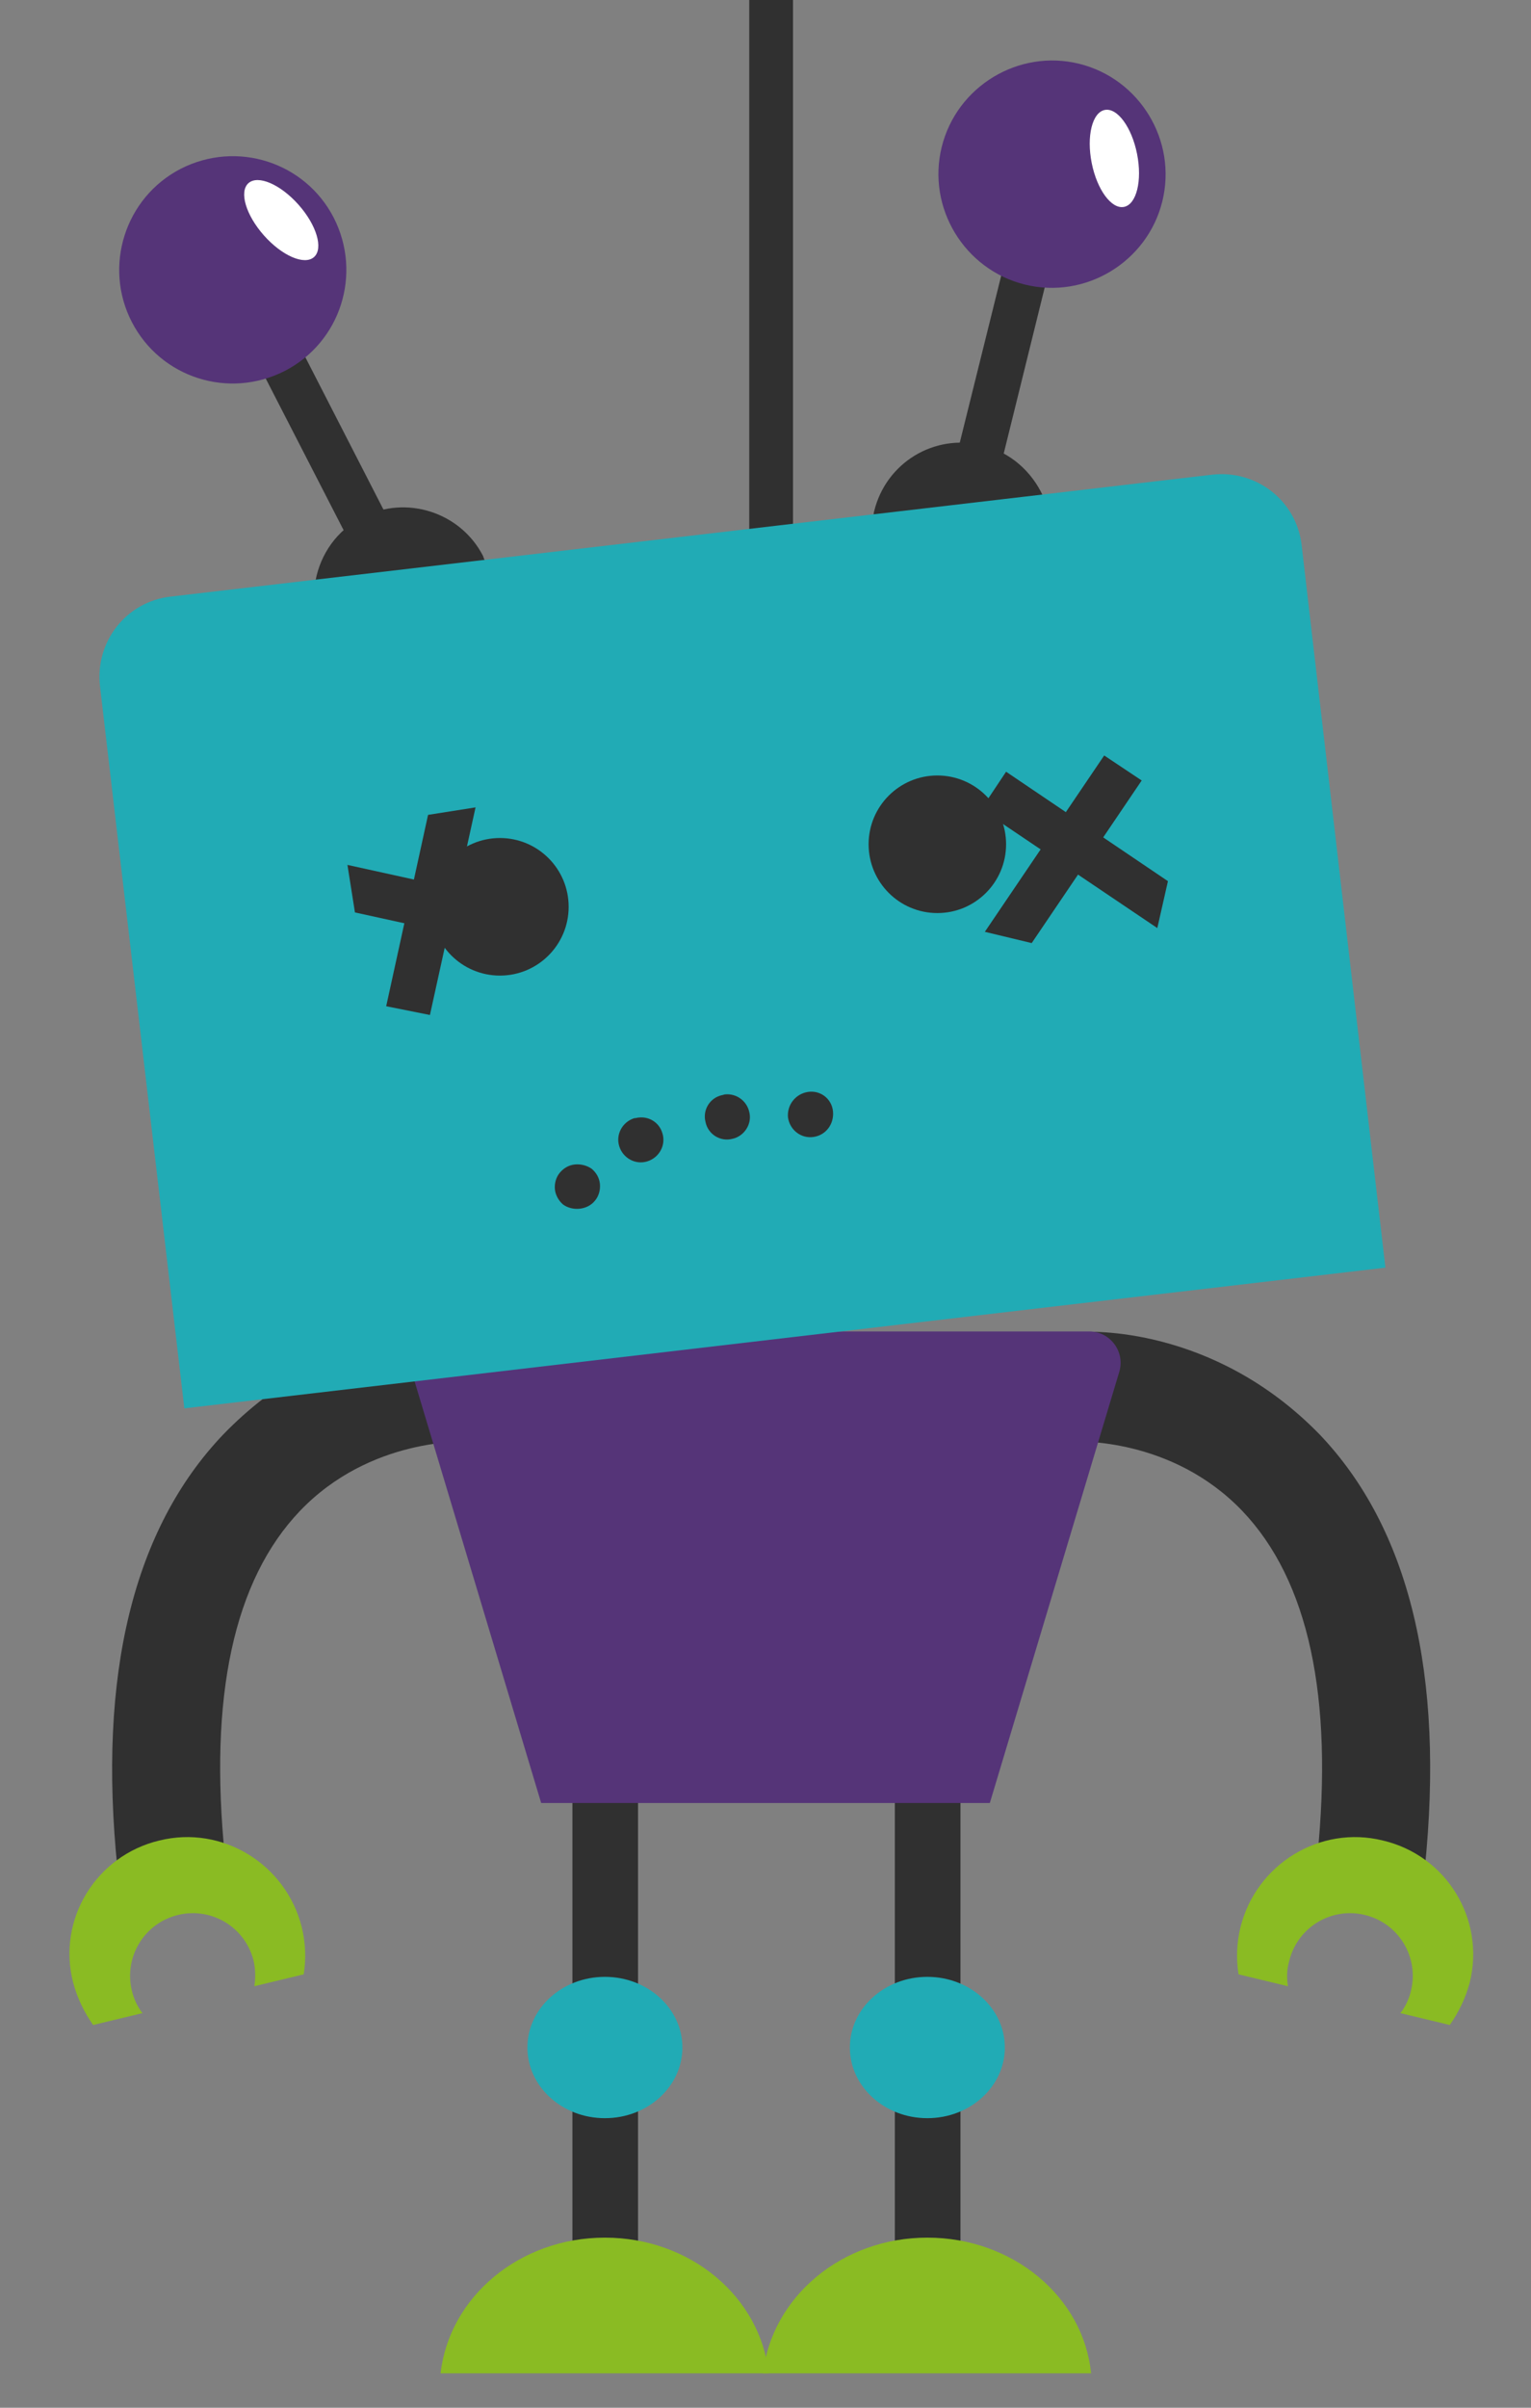 <?xml version="1.0" encoding="utf-8"?>
<svg version="1.1" id="hangbot" xmlns="http://www.w3.org/2000/svg" xmlns:xlink="http://www.w3.org/1999/xlink" x="0px" y="0px" viewBox="390 265 245 385" xml:space="preserve">

  <rect x="390" y="265" width="245" height="385" fill="#808080" stroke="none"/>

  <style>
    .color-one {
      fill: #303030;
    }

    .color-two {
      fill: #21ABB5;
    }

    .color-three {
      fill: #8ABB23;
    }

    .color-four {
      fill: #553478;
    }

    .color-five {
      fill: #303030;
    }

    .color-six {
      fill: #303030;
    }
  </style>

  <!--
  0 - #27122d
  1 - #f7902b
  2 - #ab4287
  3 - #2a152f
  4 - #fff
  5 - #58bdc5
  -->

  <g id="leg_left">
    <g id="leg_left_base">
      <rect class="color-one" x="481.6" y="551.5" width="10.5" height="82.5"/>
    </g>

    <g id="leg_left_knee">
      <ellipse class="color-two" cx="486.8" cy="592.4" rx="12.4" ry="11.3"/>
    </g>

    <g id="leg_left_foot">
      <path class="color-three" d="M486.8,622.8c-13.7,0-24.9,9.5-26.3,21.7h52.5C511.7,632.3,500.5,622.8,486.8,622.8z"/>
    </g>
  </g> <!-- /#leg_left -->

  <g id="leg_right">
    <g id="leg_right_base">
      <rect class="color-one" x="533.2" y="551.5" width="10.5" height="82.5"/>
    </g>

    <g id="leg_right_knee">
      <ellipse class="color-two" cx="538.4" cy="592.4" rx="12.4" ry="11.3"/>
    </g>

    <g id="leg_right_foot">
      <path class="color-three" d="M538.4,622.8c-13.7,0-24.9,9.5-26.3,21.7h52.5C563.4,632.3,552.1,622.8,538.4,622.8z"/>
    </g>
  </g> <!-- /#leg_right -->

  <g id="arm_left">
    <g id="arm_left_base">
      <path class="color-one" d="M408.8,563.8l17.2-1.8c-2.6-25.7,1.4-44.3,12-55.4c11.3-11.8,26.5-11.1,27.1-11.1l-2-17.7					c-0.9-0.1-20.4-1-37.4,16.6C411.4,509.4,405.6,532.7,408.8,563.8z"/>
    </g>

    <g id="arm_left_hand">
      <path class="color-three" d="M415.5,559.3c10.1-2.5,20.3,3.8,22.8,13.9c0.6,2.5,0.7,5,0.3,7.5l-7.9,1.9c0.2-1.3,0.2-2.6-0.1-4					c-1.3-5.4-6.7-8.7-12.1-7.4s-8.7,6.7-7.4,12.1c0.3,1.3,0.9,2.6,1.7,3.6l-7.9,1.9c-1.4-2-2.5-4.2-3.2-6.8					C399.1,571.9,405.4,561.7,415.5,559.3z"/>
    </g>
  </g> <!-- /#arm_left -->

  <g id="arm_right">
    <g id="arm_right_base">
      <path class="color-one" d="M618,563.8l-17.2-1.8c2.6-25.7-1.4-44.3-12-55.4c-11.3-11.8-26.5-11.1-27.1-11.1l1.3-17.5					c0.9-0.1,21.1-1.2,38.2,16.4C615.5,509.4,621.2,532.7,618,563.8z"/>
    </g>

    <g id="arm_right_hand">
      <path class="color-three" d="M611.3,559.3c-10.1-2.5-20.3,3.8-22.8,13.9c-0.6,2.5-0.7,5-0.3,7.5l7.9,1.9c-0.2-1.3-0.2-2.6,0.2-4					c1.3-5.4,6.7-8.7,12.1-7.4c5.4,1.3,8.7,6.7,7.4,12.1c-0.3,1.3-0.9,2.6-1.7,3.6l7.9,1.9c1.4-2,2.5-4.2,3.2-6.8C627.7,571.9,621.5,561.7,611.3,559.3z"/>
    </g>
  </g> <!-- /#arm_right -->

  <g id="torso">
    <path class="color-four" d="M455.9,484.4l20.7,68.9h71.8l20.7-68.9c1-3.2-1.4-6.5-4.8-6.5H460.7C457.4,477.9,455,481.1,455.9,484.4z"/>
  </g>

  <g id="gallow_base">
    <rect x="99.5" y="777" class="color-five" width="296.3" height="18"/>
  </g>

  <g id="gallow_pole">
    <polygon class="color-six" points="545.9,109 256.6,109 238.8,109 238.6,109 238.6,783 256.6,783 256.6,127 545.9,127 "/>
  </g>

  <g id="gallow_corner">
    <rect x="321.3" y="84.6" transform="matrix(0.732 0.681 -0.681 0.732 228.913 -169.784)" class="color-six" width="18" height="243.1"/>
  </g>

  <g id="gallow_rope">
    <rect x="509.9" y="116.4" class="color-five" width="7" height="234.1"/>
  </g>

  <g id="head">
    <g id="antenna_right">
      <g id="antenna_right_pole">
        <polygon class="color-five" points="559.3,302.4 552.3,300.7 541,346.2 548.7,345.3"/>
      </g>

      <g id="antenna_right_base">
        <path class="color-five" d="M547.2,336.2c-7.7-1.9-15.4,2.8-17.3,10.5c-0.1,0.3-0.1,0.6-0.1,0.8l27.1-3.2				C555.1,340.4,551.7,337.3,547.2,336.2z"/>
      </g>

      <g id="antenna_right_ball">
        <path class="color-four" d="M576,297.2c-2.4,9.7-12.3,15.7-22,13.3c-9.7-2.4-15.7-12.3-13.3-22c2.4-9.7,12.3-15.7,22-13.3				C572.4,277.6,578.4,287.5,576,297.2z"/>
      </g>

      <g id="antenna_right_glare">
        <ellipse transform="matrix(0.981 -0.195 0.195 0.981 -45.684 116.348)" fill="#fff" cx="568.2" cy="290.3" rx="3.7" ry="7.9"/>
      </g>
    </g> <!-- /#antenna_right -->

    <g id="antenna_left">
      <g id="antenna_left_pole">
        <polygon class="color-five" points="434.9,314.4 428.5,317.7 448.7,357 456.3,356.1"/>
      </g>

      <g id="antenna_left_base">
        <path class="color-five" d="M467.3,353.9c-3.6-7-12.3-9.8-19.3-6.2c-4.1,2.1-6.7,5.9-7.5,10.1l27.1-3.2				C467.5,354.5,467.4,354.2,467.3,353.9z"/>
      </g>

      <g id="antenna_left_ball">
        <path class="color-four" d="M411.1,316.5c4.6,8.9,15.5,12.4,24.5,7.8c8.9-4.6,12.4-15.5,7.8-24.5c-4.6-8.9-15.5-12.4-24.5-7.8				C410,296.6,406.5,307.6,411.1,316.5z"/>
      </g>

      <g id="antenna_left_glare">
        <ellipse transform="matrix(0.748 -0.664 0.664 0.748 -89.499 364.568)" fill="#fff" cx="434.9" cy="300" rx="3.7" ry="7.9"/>
      </g>
    </g> <!-- /#antenna_left -->

    <g class="face">
      <g id="face_base">
        <path class="color-two" d="M611.7,467.7l-192.2,22.5L406,374.7c-0.8-7.1,4.2-13.5,11.3-14.3l166.7-19.5c7.1-0.8,13.5,4.2,14.3,11.3L611.7,467.7z"/>
      </g>

      <g id="face_mouth">
        <g id="face_mouth_one">
          <path class="color-six" d="M482,451.2c-1,0.1-1.8,0.6-2.4,1.3c-0.6,0.7-0.9,1.7-0.8,2.7c0.1,0.9,0.6,1.8,1.3,2.4					c1.5,1.1,3.9,0.9,5.1-0.6c0.6-0.7,0.9-1.7,0.8-2.7c-0.1-1-0.6-1.8-1.3-2.4C484,451.4,483,451.1,482,451.2z"/>
        </g>

        <g id="face_mouth_two">
          <path class="color-six" d="M492.2,443.7c-0.2,0-0.4,0.1-0.7,0.1l0,0c-1.9,0.6-3,2.6-2.4,4.5c0.6,1.9,2.6,3,4.5,2.4				c1.9-0.6,3-2.6,2.4-4.5C495.5,444.5,493.9,443.5,492.2,443.7z"/>
        </g>

        <g id="face_mouth_three">
          <path class="color-six" d="M506,440c-0.1,0-0.3,0.1-0.4,0.1c-2,0.4-3.2,2.4-2.7,4.3c0.4,2,2.4,3.2,4.3,2.7c1.9-0.4,3.2-2.4,2.7-4.3C509.5,441,507.8,439.8,506,440z"/>
        </g>

        <g id="face_mouth_four">
          <path class="color-six" d="M519.3,439.6C519.3,439.6,519.3,439.6,519.3,439.6c-2,0.3-3.4,2.1-3.2,4.1c0.3,2,2.1,3.4,4.1,3.1				c2-0.3,3.3-2.1,3.1-4.1C523.1,440.7,521.3,439.3,519.3,439.6z"/>
        </g>
      </g> <!-- /#face_mouth -->

      <g id="eye_right_alive">
        <circle cx="540" cy="400" r="11" class="color-five"></circle>
      </g>

      <g id="eye_left_alive">
        <circle cx="470" cy="410" r="11" class="color-five"></circle>
      </g>

      <g id="eye_right">
        <polygon id="eye_right_one" class="color-five" points="572.7,389.8 566.7,385.8 547.6,414 555.1,415.8"/>
        <polygon id="eye_right_two" class="color-five" points="551,388.4 547,394.4 575.2,413.4 576.9,405.9 				"/>
      </g>

      <g id="eye_left">
        <polygon id="eye_left_one" class="color-five" points="451.8,425.9 458.8,427.3 466.1,394.1 458.5,395.3"/>
        <polygon id="eye_left_two" class="color-five" points="477.4,417.6 478.8,410.6 445.6,403.3 446.8,410.9"/>
      </g>
    </g> <!-- /#face -->
  </g> <!-- /#head -->
</svg>
